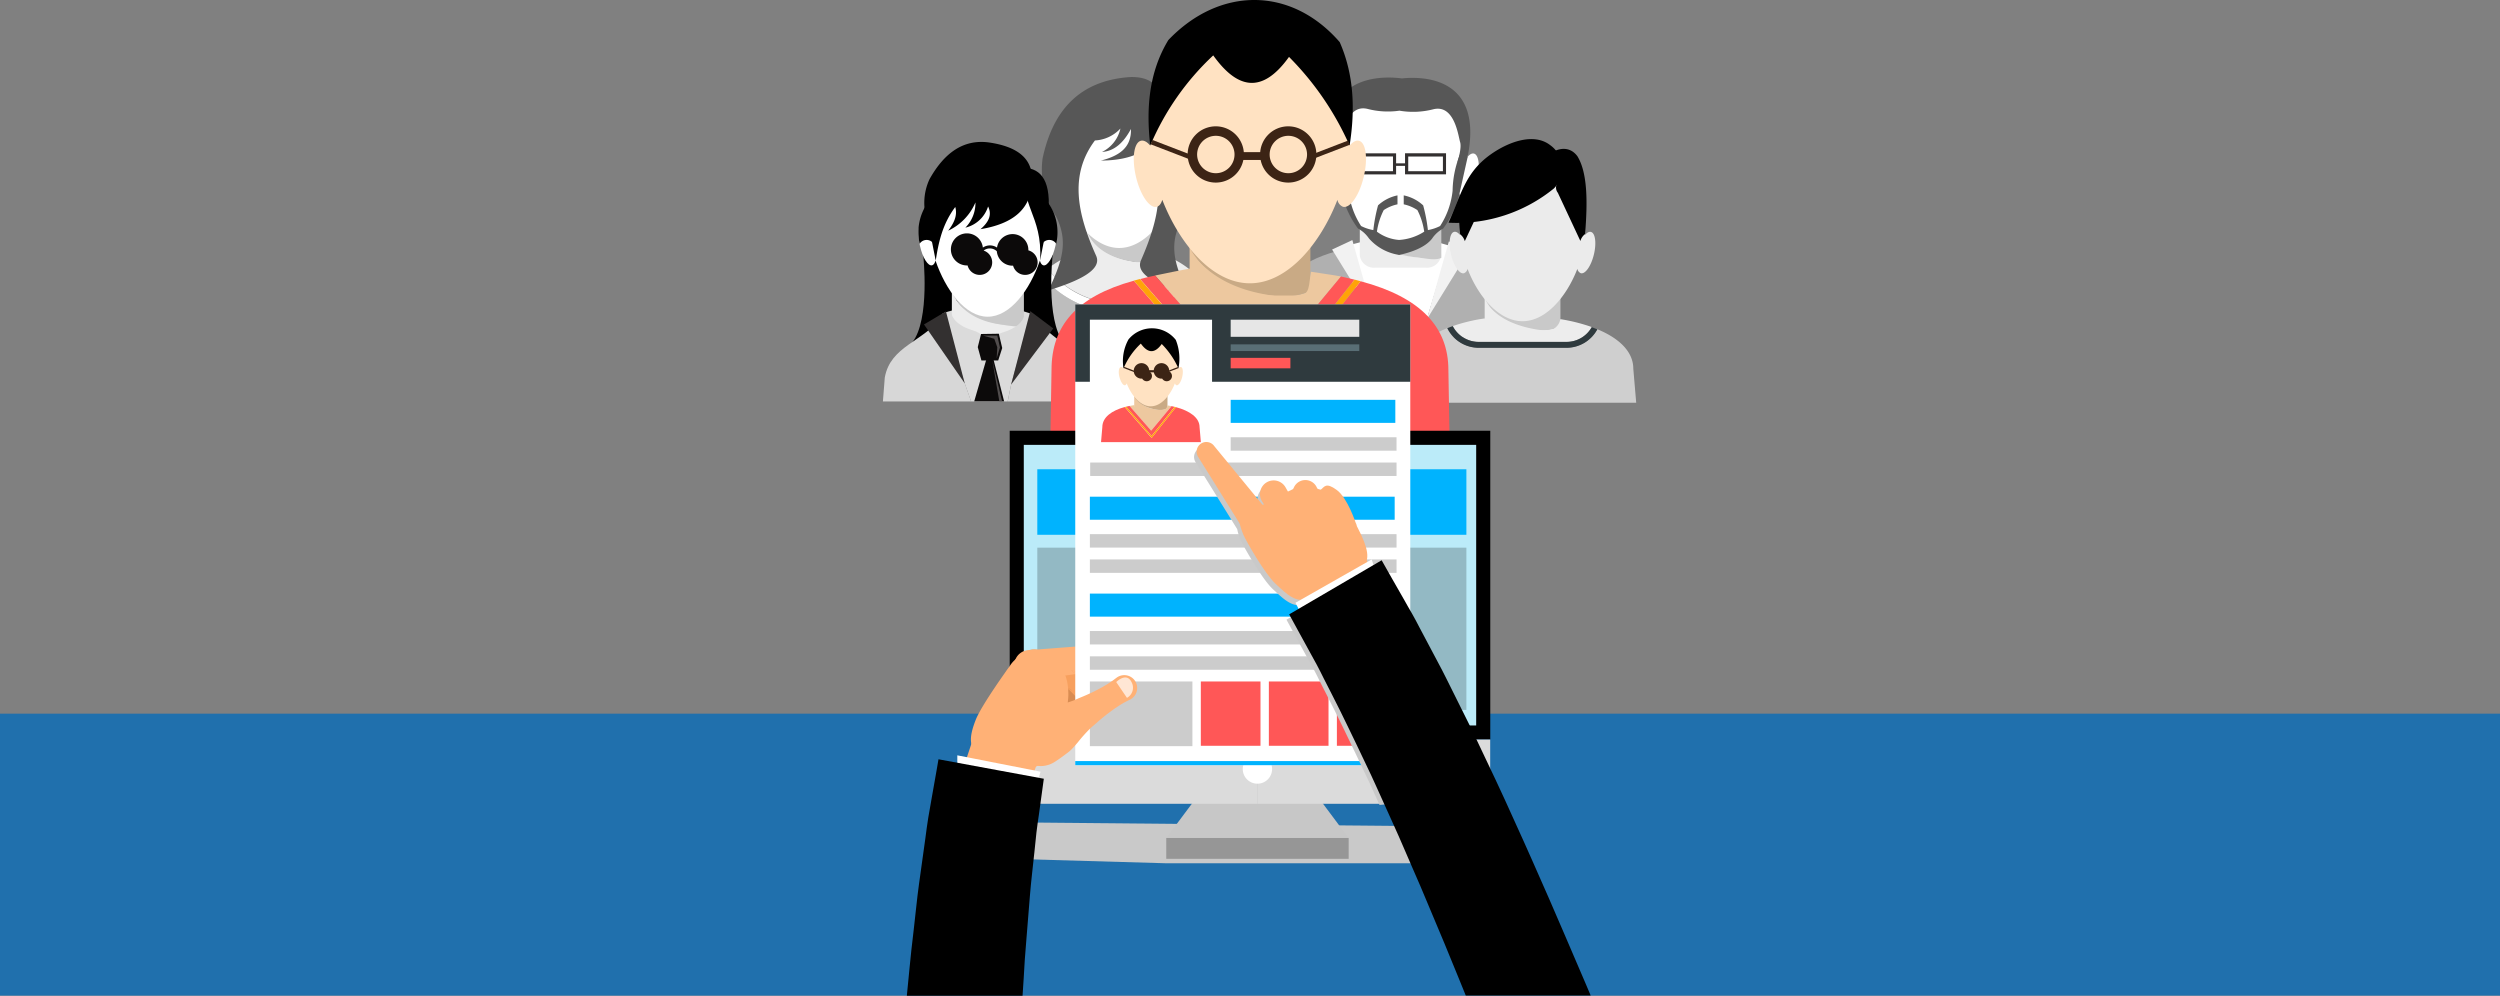 <svg xmlns="http://www.w3.org/2000/svg" width="414.5" height="165.088" viewBox="0 0 414.5 165.088">
  <rect x="0" y="0" width="414.5" height="165.088" fill="#808080" stroke="none"/>
  <g id="Group_1838" data-name="Group 1838" transform="translate(0 -197.898)">
    <rect id="Rectangle_1555" data-name="Rectangle 1555" width="414.5" height="46.745" transform="translate(0 316.219)" fill="#2070ad"/>
    <path id="Path_975" data-name="Path 975" d="M264.536,126.02l-1.5.393-.524.262.131.362,4.118,11.6,1.205,3.135h6.829l.646-2.917,3.594-11.764.148-.48-1.375-.393Z" transform="translate(-38.881 112.01)" fill="#fff"/>
    <path id="Path_976" data-name="Path 976" d="M247.628,128.35c-6.349,1.253-11.249,4.113-11.249,8.681l-.52,6.052h17.091l-1.205-3.135Z" transform="translate(-23.868 110.697)" fill="#b0b0b0"/>
    <path id="Path_977" data-name="Path 977" d="M294.88,128.47l-3.594,11.764-.646,2.917h16.528l-.52-6.052C306.648,132.693,301.474,129.78,294.88,128.47Z" transform="translate(-54.727 110.629)" fill="#b0b0b0"/>
    <path id="Path_978" data-name="Path 978" d="M276.03,122.049c-6.34-.921-8.528-4.148-8.528-4.148l8.768-3.441h-6.987a2.361,2.361,0,0,0-2.594,2.026v5.24a2.364,2.364,0,0,0,2.594,2.026h8.3a2.364,2.364,0,0,0,2.594-2.026v-.114A7.029,7.029,0,0,1,276.03,122.049Z" transform="translate(-41.235 118.522)" fill="#ededed"/>
    <path id="Path_979" data-name="Path 979" d="M277.88,114.46h-1.31l-9.38,2.389s1.437,4.336,9.139,5.2c1.86.21,3.192.546,4.161.07v-5.633A2.376,2.376,0,0,0,277.88,114.46Z" transform="translate(-41.517 118.522)" fill="#c9c9c9"/>
    <path id="Path_980" data-name="Path 980" d="M277.586,77.068c-.323-.087-.694.114-1.048.528v-.6c0-6.55-4.991-11.834-11.144-11.834s-11.139,5.3-11.139,11.834v.6c-.354-.437-.725-.616-1.048-.528-.786.214-1.022,2.039-.524,4.07s1.528,3.493,2.31,3.3a1.07,1.07,0,0,0,.62-.777c1.891,4.891,5.559,9.318,9.768,9.318s7.86-4.428,9.773-9.318a1.057,1.057,0,0,0,.664.777c.782.214,1.817-1.262,2.31-3.3S278.372,77.282,277.586,77.068Z" transform="translate(-33.198 146.294)" fill="#fff"/>
    <path id="Path_981" data-name="Path 981" d="M256.17,126.838l7.017,11.375-3.659-12.943Z" transform="translate(-35.309 112.432)" fill="#f2f2f2"/>
    <path id="Path_982" data-name="Path 982" d="M292.12,138.713l7.022-11.375-3.358-1.568Z" transform="translate(-55.561 112.15)" fill="#f2f2f2"/>
    <path id="Path_983" data-name="Path 983" d="M276.462,98.743a13.279,13.279,0,0,1-2.07,5.864,7.319,7.319,0,0,1-2.026.677,27.139,27.139,0,0,0-.786-4.1,6.747,6.747,0,0,0-3.223-1.655v1.485a6.471,6.471,0,0,1,2.266.956,11.248,11.248,0,0,1,1.131,3.576,8.677,8.677,0,0,1-4.174,1.371,7.021,7.021,0,0,1-3.668-1.371,11.247,11.247,0,0,1,1.131-3.576,6.507,6.507,0,0,1,2.279-.956V99.529a6.764,6.764,0,0,0-3.223,1.655,26.576,26.576,0,0,0-.782,4.1,7.345,7.345,0,0,1-2.031-.677,13.279,13.279,0,0,1-2.07-5.864A16.851,16.851,0,0,0,258,92.73l-1.279.4,1.358,6.061a15.72,15.72,0,0,0,2.694,5.834,5.192,5.192,0,0,1,1.83,1.655,8.272,8.272,0,0,0,4.7,2.668l.271.061a1.243,1.243,0,0,0,.253-.052c1.773-.41,4.087-1.179,5.24-2.677a5.153,5.153,0,0,1,1.83-1.655,15.846,15.846,0,0,0,2.712-5.834l1.354-6.061-1.275-.4a16.764,16.764,0,0,0-1.227,6.013Z" transform="translate(-35.619 130.763)" fill="#575757"/>
    <path id="Path_984" data-name="Path 984" d="M267.457,63.7c-2.7-.358-14.218-1.109-11.353,13l1.668.782s-.742-2.266-.437-3.271.913-6.319,4.441-5.45a13.428,13.428,0,0,0,5.271.288,13.388,13.388,0,0,0,5.607-.231c3.533-.873,4.144,4.445,4.45,5.445s-.437,3.271-.437,3.271l1.668-.777C281.06,63.347,270.8,63.351,267.457,63.7Z" transform="translate(-35.016 147.199)" fill="#575757"/>
    <path id="Path_985" data-name="Path 985" d="M273.184,93.984H271.7V92.324h-6.8v3.493h6.8v-1.41h1.48v1.406h6.8V92.32h-6.8Zm-2,1.31h-5.755V92.848h5.755Zm2.528-2.441h5.751v2.441h-5.751Z" transform="translate(-40.227 130.994)" fill="#333030"/>
    <path id="Path_986" data-name="Path 986" d="M170.437,123.984c-5.087-.873-6.829-3.93-6.829-3.93l7.039-3.266h-5.6a2,2,0,0,0-2.079,1.926v4.965a2,2,0,0,0,2.079,1.921h6.668a2.009,2.009,0,0,0,2.083-1.921v-.114A4.757,4.757,0,0,1,170.437,123.984Z" transform="translate(17.194 117.211)" fill="#ededed"/>
    <path id="Path_987" data-name="Path 987" d="M171.818,116.827h-1.065l-7.6,2.183s.926,4,7.423,5.048a4.9,4.9,0,0,0,3.345-.437v-4.869a2.009,2.009,0,0,0-2.1-1.926Z" transform="translate(17.092 117.189)" fill="#c9c9c9"/>
    <path id="Path_988" data-name="Path 988" d="M171.012,79.028c-.31-.087-.659.1-1,.5v-.572c0-6.214-4.742-11.244-10.589-11.244s-10.585,5.03-10.585,11.244v.572c-.336-.393-.69-.585-1-.5-.747.2-.969,1.934-.5,3.865s1.454,3.336,2.183,3.131a1,1,0,0,0,.629-.72c1.8,4.646,5.284,8.851,9.284,8.851s7.489-4.205,9.288-8.851a.987.987,0,0,0,.585.738c.742.205,1.725-1.2,2.183-3.131S171.759,79.229,171.012,79.028Z" transform="translate(26.133 144.858)" fill="#fff"/>
    <path id="Path_989" data-name="Path 989" d="M167.48,138.849a17.03,17.03,0,0,1-26.047-.389,10.572,10.572,0,0,0-2.856,4.572l-.437,5.747h32.471l-.415-5.747A10.324,10.324,0,0,0,167.48,138.849Z" transform="translate(31.181 105.002)" fill="#bdbdbd"/>
    <path id="Path_990" data-name="Path 990" d="M163.594,131.449h-7.03a2.128,2.128,0,0,1-1.882-2.079,14.148,14.148,0,0,0-6.471,2.974,15.532,15.532,0,0,0,23.846.376,14.746,14.746,0,0,0-6.6-3.223A2.1,2.1,0,0,1,163.594,131.449Z" transform="translate(25.508 110.122)" fill="#ededed"/>
    <path id="Path_991" data-name="Path 991" d="M158.859,141.948a15.091,15.091,0,0,1-12.074-5.768,14.376,14.376,0,0,0-1.1,1,17.03,17.03,0,0,0,26.047.389,14.413,14.413,0,0,0-1.1-1.009,15.152,15.152,0,0,1-11.773,5.393Z" transform="translate(26.934 106.286)" fill="#fff"/>
    <path id="Path_992" data-name="Path 992" d="M191.01,80.576c-1.218-5.72-3.856-9.851-8.3-11.956a5.532,5.532,0,0,1-1.773,5.572,5.93,5.93,0,0,1,.14,2.965,3.543,3.543,0,0,1,.236.319,6.4,6.4,0,0,0,.987.118c4.367,5.808,2.751,12.34-.166,19.052-1.087,2.284,2.467,4.131,7.86,5.795-2.109-4.616-3.445-7.908-1.24-12.257A13.905,13.905,0,0,0,191.01,80.576Z" transform="translate(7.07 144.345)" fill="#575757"/>
    <path id="Path_993" data-name="Path 993" d="M160.618,63.366c-8.388.533-12.869,5.467-14.58,13.5a14,14,0,0,0,2.236,9.607c2.183,4.367.873,7.637-1.245,12.262,5.4-1.668,8.96-3.515,7.86-5.8-3.03-6.76-4.506-13.292-.17-19.056a6.162,6.162,0,0,0,4.227-1.982,5.692,5.692,0,0,1-3.057,3.891c2.026-.131,3.581-1.533,4.8-3.812.1,3.17-2.061,4.493-4.974,5.24,6.537-.035,10.3-2.655,10.449-8.55C165.971,65.248,164.321,63.279,160.618,63.366Z" transform="translate(26.821 147.306)" fill="#575757"/>
    <path id="Path_994" data-name="Path 994" d="M322.79,149.774c-5.908-.873-7.947-3.865-7.947-3.865l8.174-3.21h-6.5a2.2,2.2,0,0,0-2.415,1.891v4.864a2.2,2.2,0,0,0,2.415,1.891h7.733a2.2,2.2,0,0,0,2.415-1.891v-.1A6.318,6.318,0,0,1,322.79,149.774Z" transform="translate(-67.943 102.613)" fill="#ededed"/>
    <path id="Path_995" data-name="Path 995" d="M324.479,142.7h-1.236L314.51,145s1.192,3.716,8.454,4.917a6.3,6.3,0,0,0,3.93-.568v-4.773A2.2,2.2,0,0,0,324.479,142.7Z" transform="translate(-68.174 102.613)" fill="#c9c9c9"/>
    <path id="Path_996" data-name="Path 996" d="M324.236,107.86c-.3-.083-.646.1-.978.493v-.563c0-6.113-4.65-11.03-10.38-11.03s-10.371,4.939-10.371,11.021v.563c-.332-.389-.677-.576-.978-.493-.729.2-.948,1.9-.489,3.795s1.424,3.271,2.157,3.057a.987.987,0,0,0,.572-.725c1.747,4.559,5.183,8.685,9.109,8.685s7.34-4.131,9.1-8.685a.987.987,0,0,0,.572.725c.734.2,1.694-1.179,2.157-3.057S324.97,108.061,324.236,107.86Z" transform="translate(-60.451 128.493)" fill="#ebebeb"/>
    <path id="Path_997" data-name="Path 997" d="M317.25,87.941c-2.725-2.118-6.947-.555-9.912,1.559-4.24,3.022-4.864,6.69-6.947,11.292a25.466,25.466,0,0,0,17.467-5.677A4.719,4.719,0,0,0,317.25,87.941Z" transform="translate(-60.22 134.028)"/>
    <path id="Path_998" data-name="Path 998" d="M336.3,92.415l1.057,4.039h1.218a1.393,1.393,0,0,0,.162,1.467l3.738,7.991a2.183,2.183,0,0,1,.782-1.144c.437-5.393.406-10.161-1.271-12.9C340.322,89.616,337.645,90.878,336.3,92.415Z" transform="translate(-80.449 131.938)"/>
    <path id="Path_999" data-name="Path 999" d="M304.471,117.8a2.183,2.183,0,0,1,.782,1.144l1.856-3.965a10.654,10.654,0,0,1-2.869-1.262C304.271,115.021,304.349,116.388,304.471,117.8Z" transform="translate(-62.389 118.939)"/>
    <path id="Path_1000" data-name="Path 1000" d="M317.659,157.045H309.5a2.279,2.279,0,0,1-2.183-2.035A28.023,28.023,0,0,0,302,156.285a4.834,4.834,0,0,0,4.292,2.62h14.545a4.8,4.8,0,0,0,4.205-2.463,29.788,29.788,0,0,0-5.218-1.31A2.271,2.271,0,0,1,317.659,157.045Z" transform="translate(-61.127 95.679)" fill="#ededed"/>
    <path id="Path_1001" data-name="Path 1001" d="M316.569,158.872a5.812,5.812,0,0,1-5.122,3.057H296.9a5.808,5.808,0,0,1-5.205-3.249c-3.524,1.45-5.886,3.685-5.886,6.747l-.48,5.637h37.689l-.48-5.637C322.538,162.549,320.141,160.348,316.569,158.872Z" transform="translate(-51.736 93.611)" fill="#cfcfcf"/>
    <path id="Path_1002" data-name="Path 1002" d="M319.66,160.56H305.115a4.834,4.834,0,0,1-4.292-2.62c-.314.109-.62.227-.913.349a5.808,5.808,0,0,0,5.205,3.249H319.66a5.812,5.812,0,0,0,5.122-3.057c-.3-.122-.6-.245-.917-.358A4.8,4.8,0,0,1,319.66,160.56Z" transform="translate(-59.949 94.028)" fill="#2f3a3e"/>
    <path id="Path_1003" data-name="Path 1003" d="M137.919,129.56l-4.458-1.07L128.5,136.9l.943,6.218,6.087,4.144s7.218.568,4.205-3.2S137.919,129.56,137.919,129.56Z" transform="translate(36.612 110.618)"/>
    <path id="Path_1004" data-name="Path 1004" d="M97.622,129.571s1.192,10.733-1.821,14.5,4.205,3.2,4.205,3.2l6.087-4.135.943-6.209-4.961-8.415Z" transform="translate(55.446 110.607)"/>
    <path id="Path_1005" data-name="Path 1005" d="M109.855,151.92l-1.327.376-.467.253.118.349,3.646,11.135,1.065,3.009h6.048l.576-2.8,3.179-11.3.131-.463-1.218-.376Z" transform="translate(48.126 97.419)" fill="#dbdbdb"/>
    <path id="Path_1006" data-name="Path 1006" d="M95.537,154.16c-3.319,4.319-8.663,4.943-9.607,10.174l-.31,3.969h14.633l-1.065-3.009Z" transform="translate(60.767 96.157)" fill="#d7d7d7"/>
    <path id="Path_1007" data-name="Path 1007" d="M136.742,154.27l-3.179,11.3-.563,2.8h14.131l-.306-3.969C146.074,160.837,142.065,159.126,136.742,154.27Z" transform="translate(34.077 96.095)" fill="#d7d7d7"/>
    <path id="Path_1008" data-name="Path 1008" d="M120.053,147.581c-5.611-.921-7.55-4.144-7.55-4.144L120.267,140H114.1a2.174,2.174,0,0,0-2.3,2.026v5.214a2.173,2.173,0,0,0,2.3,2.022h7.349a2.169,2.169,0,0,0,2.293-2.022v-.114A5.463,5.463,0,0,1,120.053,147.581Z" transform="translate(46.019 104.134)" fill="#ededed"/>
    <path id="Path_1009" data-name="Path 1009" d="M121.666,140h-1.179l-8.3,2.389s1.275,4.332,8.091,5.192c1.651.21,2.83.546,3.685.07v-5.624A2.183,2.183,0,0,0,121.666,140Z" transform="translate(45.8 104.134)" fill="#c9c9c9"/>
    <path id="Path_1010" data-name="Path 1010" d="M121.412,102.655c-.284-.092-.611.114-.926.524v-.6c0-6.524-4.419-11.816-9.869-11.816s-9.864,5.292-9.864,11.816v.6c-.319-.41-.646-.616-.934-.524-.69.214-.9,2.03-.463,4.065s1.354,3.493,2.048,3.288c.245-.074.437-.358.546-.777,1.677,4.886,4.921,9.305,8.65,9.305s6.987-4.419,8.655-9.305c.118.437.3.7.546.777.694.214,1.611-1.258,2.048-3.288S122.106,102.873,121.412,102.655Z" transform="translate(53.158 131.873)" fill="#fff"/>
    <path id="Path_1011" data-name="Path 1011" d="M114.953,155.873c-3.358-1-3.55-2.843-3.55-2.843l-.153,1.419.655,2.3,1.541,3.013,2.62-.546S118.311,156.877,114.953,155.873Z" transform="translate(46.329 96.794)" fill="#dbdbdb"/>
    <path id="Path_1012" data-name="Path 1012" d="M128.826,156.637c-3.354,1-1.118,3.345-1.118,3.345l2.62.546,1.546-3.013.655-2.3-.153-1.424S132.184,155.628,128.826,156.637Z" transform="translate(37.469 96.366)" fill="#dbdbdb"/>
    <path id="Path_1013" data-name="Path 1013" d="M101.21,154.516l6.755,9.76-3.113-11.925Z" transform="translate(51.985 97.177)" fill="#333030"/>
    <path id="Path_1014" data-name="Path 1014" d="M134.29,164.434l6.987-9.31-3.812-2.865Z" transform="translate(33.35 97.228)" fill="#333030"/>
    <path id="Path_1015" data-name="Path 1015" d="M122.329,170.34,120.29,177.4h4.956l-1.79-7.061Z" transform="translate(41.237 87.043)" fill="#0c0a0a"/>
    <path id="Path_1016" data-name="Path 1016" d="M122.176,160.874l-.546,2.175.607,2.218h2.782l.668-2.07-.563-2.367Z" transform="translate(40.482 92.4)" fill="#0c0a0a"/>
    <path id="Path_1017" data-name="Path 1017" d="M123.69,161.55l1.838.524.5,1.4-.1,1.843.546-1.8-.441-1.969Z" transform="translate(39.321 91.994)" fill="#514d4d"/>
    <path id="Path_1018" data-name="Path 1018" d="M128.334,177.818h.472l-1.616-6.7Z" transform="translate(37.35 86.603)" fill="#514d4d"/>
    <path id="Path_1019" data-name="Path 1019" d="M111.9,88.073c-4.175-.5-7.305,1.817-9.707,6.113a9.305,9.305,0,0,0-.17,7.454l1.2,6.052c.463-3.026,1.1-6.039,3.24-8.9.41,1.458-.262,2.716-1.17,3.93a9.108,9.108,0,0,0,4.515-4.685,5.79,5.79,0,0,1-1.672,4.183,5.217,5.217,0,0,0,3.768-3.515c.716,1.428.044,2.646-1.258,3.768,5.205-.873,8.685-3.21,8.537-8.537C119.117,90.719,116.75,88.736,111.9,88.073Z" transform="translate(51.92 133.425)"/>
    <path id="Path_1020" data-name="Path 1020" d="M139.976,97.93c-1.672,6.026,2.594,7.615,2.1,15.344l1.183-6.052C144.176,100.777,142.692,98.323,139.976,97.93Z" transform="translate(30.367 127.834)"/>
    <path id="Path_1021" data-name="Path 1021" d="M146.42,117.71a1.365,1.365,0,0,1,2.183.166,8.545,8.545,0,0,0-1.341-6.816Z" transform="translate(26.517 120.437)"/>
    <path id="Path_1022" data-name="Path 1022" d="M99.295,117.876a1.368,1.368,0,0,1,2.183-.166l-.838-6.65a8.546,8.546,0,0,0-1.345,6.816Z" transform="translate(53.184 120.437)"/>
    <path id="Path_1023" data-name="Path 1023" d="M121.67,122.845a2.62,2.62,0,0,0-2.594,2.236,2.087,2.087,0,0,0-2.345,0,2.659,2.659,0,1,0,0,.607,1.672,1.672,0,0,1,2.314,0,2.62,2.62,0,1,0,2.62-2.843Zm-7.533,4.7a2.07,2.07,0,1,0,0-.009Zm7.533,0a2.07,2.07,0,1,0,0-.009Z" transform="translate(46.228 113.866)" fill="#0c0a0a"/>
    <path id="Path_1024" data-name="Path 1024" d="M215.912,131.569c-9.415-1.371-12.663-6.161-12.663-6.161l13.026-5.118H205.921c-2.131,0-3.851,1.354-3.851,3.013v7.777c0,1.664,1.72,3.013,3.851,3.013h12.327c2.127,0,3.851-1.349,3.851-3.013v-.17A10.6,10.6,0,0,1,215.912,131.569Z" transform="translate(-4.833 115.238)" fill="#edc89f"/>
    <path id="Path_1025" data-name="Path 1025" d="M218.389,120.29h-1.974l-14.1,3.554s2.707,6.406,13.724,7.816a10.6,10.6,0,0,0,6.2-.769V123.3C222.241,121.644,220.52,120.29,218.389,120.29Z" transform="translate(-4.974 115.238)" fill="#c9aa85"/>
    <path id="Path_1026" data-name="Path 1026" d="M218.229,64.748c-.48-.135-1.031.166-1.559.786v-.9c0-9.707-7.423-17.58-16.545-17.58S183.57,54.91,183.57,64.63c0,.3,0,.6.026.9-.528-.62-1.079-.921-1.559-.786-1.17.319-1.511,3.026-.782,6.043s2.271,5.214,3.428,4.9c.437-.118.729-.537.917-1.157,2.821,7.266,8.262,13.842,14.524,13.842s11.7-6.576,14.515-13.842a1.554,1.554,0,0,0,.917,1.157c1.162.314,2.7-1.878,3.428-4.9S219.395,65.067,218.229,64.748Z" transform="translate(7.108 156.496)" fill="#ffe2c2"/>
    <path id="Path_1027" data-name="Path 1027" d="M212.658,140.56H196.789c-2.14,0-1.633-2.24-1.961-4.48-1.223.179-4.7.917-5.869,1.157l15.9,18.165L219.8,137.394c-.969-.2-4-.616-4.991-.782C214.4,138.739,214.741,140.56,212.658,140.56Z" transform="translate(2.553 106.343)" fill="#edc89f"/>
    <path id="Path_1028" data-name="Path 1028" d="M201.659,156.9,185.778,138.73c-.843.175-1.672.371-2.5.581l18.654,21.5,16.9-21.4c-.734-.188-1.489-.362-2.249-.524Z" transform="translate(5.752 104.85)" fill="#ff5757"/>
    <path id="Path_1029" data-name="Path 1029" d="M200.651,140.787,182.8,163.407,163.049,140.7c-9.524,2.62-13.646,7.493-13.646,14.794l-.183,10.952h66.172l-.188-10.952C215.2,148.407,210.646,143.451,200.651,140.787Z" transform="translate(24.939 103.74)" fill="#ff5757"/>
    <path id="Path_1030" data-name="Path 1030" d="M200.577,161.557l-18.689-21.5-1.017.271,19.746,22.707,17.864-22.611c-.328-.1-.651-.183-1-.266Z" transform="translate(7.11 104.1)" fill="#ffa308"/>
    <path id="Path_1031" data-name="Path 1031" d="M189.767,40.756c-3.249,5.354-3.7,11.414-3,17.493A43.747,43.747,0,0,1,197.208,43.3c3.9,5.45,8.026,6.585,12.563.249a48.671,48.671,0,0,1,10.043,14.7c.956-6,.725-11.79-1.637-17.152C210.085,31.791,198.225,31.9,189.767,40.756Z" transform="translate(3.946 163.782)"/>
    <path id="Path_1032" data-name="Path 1032" d="M205.984,82.08a4.664,4.664,0,1,0,4.664,4.668,4.664,4.664,0,0,0-4.664-4.668Zm0,7.773a3.1,3.1,0,1,1,2.2-.906A3.1,3.1,0,0,1,205.984,89.853Z" transform="translate(-4.41 136.763)" fill="#3c2415"/>
    <path id="Path_1033" data-name="Path 1033" d="M233.508,82.08a4.664,4.664,0,1,0,4.659,4.668A4.664,4.664,0,0,0,233.508,82.08Zm0,7.773a3.1,3.1,0,1,1,3.113-3.1A3.1,3.1,0,0,1,233.508,89.853Z" transform="translate(-19.913 136.763)" fill="#3c2415"/>
    <rect id="Rectangle_1556" data-name="Rectangle 1556" width="3.755" height="1.297" transform="translate(205.7 223.122)" fill="#3c2415"/>
    <path id="Path_1034" data-name="Path 1034" d="M248.22,89.827l.271.7,6.14-2.362-.275-.7Z" transform="translate(-30.831 133.732)" fill="#3c2415"/>
    <path id="Path_1035" data-name="Path 1035" d="M187.27,87.965l6.323,2.437.284-.725-6.323-2.437Z" transform="translate(3.505 133.856)" fill="#3c2415"/>
    <path id="Path_1036" data-name="Path 1036" d="M111.4,352l35.715,1.026h47.706l.214-6.1-83.054-.769Z" transform="translate(46.245 -11.997)" fill="#c9c9c9"/>
    <rect id="Rectangle_1557" data-name="Rectangle 1557" width="79.679" height="51.195" transform="translate(167.409 269.317)"/>
    <path id="Path_1037" data-name="Path 1037" d="M201.422,327.11l-8.222,11h30.235l-8.218-11Z" transform="translate(0.164 -1.271)" fill="#c7c7c7"/>
    <path id="Path_1038" data-name="Path 1038" d="M193.194,352.29l0,3.458h30.244l0-3.458Z" transform="translate(0.17 -15.456)" fill="#969696"/>
    <path id="Path_1039" data-name="Path 1039" d="M139.11,203.02v46.522h75.006V203.02H139.11Z" transform="translate(30.635 68.633)" fill="#bbebf9"/>
    <path id="Path_1040" data-name="Path 1040" d="M133.76,320.237a5.606,5.606,0,0,0,5.847,5.327h35.226V314.91H133.76Z" transform="translate(33.649 5.602)" fill="#dbdbdb"/>
    <path id="Path_1041" data-name="Path 1041" d="M227.82,325.565h32.75a5.6,5.6,0,0,0,5.843-5.327V314.91H227.82Z" transform="translate(-19.339 5.602)" fill="#dbdbdb"/>
    <rect id="Rectangle_1558" data-name="Rectangle 1558" width="71.142" height="10.864" transform="translate(171.985 275.701)" fill="#00b3fe"/>
    <rect id="Rectangle_1559" data-name="Rectangle 1559" width="18.2" height="26.903" transform="translate(171.985 288.7)" fill="#93b9c4"/>
    <rect id="Rectangle_1560" data-name="Rectangle 1560" width="18.2" height="26.903" transform="translate(192.578 288.7)" fill="#dfe4e6"/>
    <rect id="Rectangle_1561" data-name="Rectangle 1561" width="29.96" height="26.903" transform="translate(213.167 288.7)" fill="#93b9c4"/>
    <path id="Path_1042" data-name="Path 1042" d="M224.682,320.54a2.432,2.432,0,1,0,2.432,2.432A2.432,2.432,0,0,0,224.682,320.54Z" transform="translate(-16.201 2.43)" fill="#fff"/>
    <path id="Path_1043" data-name="Path 1043" d="M143.63,289.252l.044-.052h0Z" transform="translate(28.088 20.085)" fill="#d98c52"/>
    <path id="Path_1044" data-name="Path 1044" d="M147.127,295.07c.065-.048.118-.079.2-.14s.17-.144.253-.223l.118-.122.031-.039.057-.07h0v-.026a1.6,1.6,0,0,1-.118.131,1.718,1.718,0,0,1-.345.253,1.559,1.559,0,0,1-.716.2,1.352,1.352,0,0,1-.371-.031l-.114-.031-.057-.022-.061-.026.061.044a5,5,0,0,1,.437.341l.052.052.192-.079A2.7,2.7,0,0,0,147.127,295.07Z" transform="translate(26.753 17.127)" fill="#d98c52"/>
    <path id="Path_1045" data-name="Path 1045" d="M143.9,288.8l.039-.035.057-.044.074-.048c.07-.035.044-.031,0-.026L144,288.7Z" transform="translate(27.936 20.398)" fill="#d98c52"/>
    <path id="Path_1046" data-name="Path 1046" d="M146.709,295.3c-.266-.349-.642-.852-1.092-1.454-.917-1.2-2.131-2.773-3.493-4.327-.345-.393-.7-.777-1.1-1.17-.205-.192-.415-.389-.681-.6a3.953,3.953,0,0,0-.493-.336l-.175-.1a2.148,2.148,0,0,0-.236-.1l-.14-.048a1.223,1.223,0,0,0-.2-.052,2.015,2.015,0,0,0-.541-.052,1.986,1.986,0,0,0-.873.249,1.7,1.7,0,0,0-.349.253c.057,0,.083,0,0,.026l-.074.048-.057.044-.039.035a.672.672,0,0,0-.074.083l-.044.052.039-.048h0l.026-.035h0l-.057.061v.026l.052-.066c.026-.031.057-.052.083-.079l.092-.1.065-.052h-.031a4.2,4.2,0,0,1-.738-.092,10.351,10.351,0,0,1-1.441-.415c-.354-.131-.546-.218-.52-.205a1.967,1.967,0,1,0-1.432,3.664c.031,0,.3.109.764.245a15.14,15.14,0,0,0,2.039.437,7.326,7.326,0,0,0,1.651.039,4.086,4.086,0,0,0,1.026-.245l-.052-.052a5.005,5.005,0,0,0-.437-.341l-.061-.044h.013l.061.026.057.022.114.031a1.355,1.355,0,0,0,.371.031,1.559,1.559,0,0,0,.716-.2,1.715,1.715,0,0,0,.345-.253,1.6,1.6,0,0,0,.118-.131c.044-.057.122-.153.057-.066l-.035.039-.022.026v.026h0l-.057.07-.031.039-.118.122c-.083.079-.166.153-.253.223s-.131.092-.2.14a2.7,2.7,0,0,1-.376.205l-.192.079c.293.266.6.576.908.873,1.31,1.367,2.563,2.878,3.493,4l1.118,1.375.437.52h0a1.6,1.6,0,1,0,2.537-1.943Z" transform="translate(34.677 21.488)" fill="#d98c52"/>
    <path id="Path_1047" data-name="Path 1047" d="M155.16,294.85l.48.489.515.14Z" transform="translate(21.593 16.902)" fill="#f7a05e"/>
    <path id="Path_1048" data-name="Path 1048" d="M148.348,283.832a2.048,2.048,0,0,0-.852-.581l-.144-.048-6.838-2.384-.17-.052a2.5,2.5,0,0,0-1.31,4.834l6.476,1.747-.48-.489,1,.629-.515-.14,5.205,5.34a2,2,0,0,0,2.939-2.694Z" transform="translate(31.72 24.885)" fill="#f7a05e"/>
    <path id="Path_1049" data-name="Path 1049" d="M147.861,280.072a2.114,2.114,0,0,0-1.585-.559h-.135l-8.318.646h-.153a2.5,2.5,0,1,0,.668,4.965l7.358-1.009-.808-.668,1.716.546-.9.122,5.563,4.6a2,2,0,0,0,2.62-2.991Z" transform="translate(32.669 25.545)" fill="#ffb176"/>
    <path id="Path_1050" data-name="Path 1050" d="M157.01,288.52l.817.672.9-.122Z" transform="translate(20.551 20.468)" fill="#ffb176"/>
    <rect id="Rectangle_1562" data-name="Rectangle 1562" width="55.548" height="76.404" transform="translate(178.277 248.366)" fill="#fff"/>
    <rect id="Rectangle_1563" data-name="Rectangle 1563" width="55.548" height="12.829" transform="translate(178.277 248.366)" fill="#2f3a3e"/>
    <rect id="Rectangle_1564" data-name="Rectangle 1564" width="55.548" height="0.681" transform="translate(178.277 324.084)" fill="#00b3fe"/>
    <rect id="Rectangle_1565" data-name="Rectangle 1565" width="20.257" height="21.72" transform="translate(180.701 250.903)" fill="#fff"/>
    <path id="Path_1051" data-name="Path 1051" d="M208.268,273.54c-.17.843-.192.974-.358,1.812h.157l.1-.472h.415l.092.472h.153l-.358-1.812Zm-.087,1.236.188-1.07.192,1.07Z" transform="translate(-8.123 28.907)" fill="#fff"/>
    <path id="Path_1052" data-name="Path 1052" d="M211.2,275.09l-.214-1.55h-.2l-.236,1.55-.245-1.55h-.153l.306,1.812h.183l.245-1.6.223,1.6h.188l.3-1.812h-.148Z" transform="translate(-9.384 28.907)" fill="#fff"/>
    <path id="Path_1053" data-name="Path 1053" d="M213.928,273.54c-.17.843-.192.974-.358,1.812h.157l.1-.472h.415l.092.472h.162l-.358-1.812Zm-.087,1.236.188-1.07.192,1.07Z" transform="translate(-11.311 28.907)" fill="#fff"/>
    <path id="Path_1054" data-name="Path 1054" d="M217.029,274.007c0-.249-.074-.467-.389-.467h-.48v1.812h.157v-.873h.306l.266.873h.17l-.284-.9A.437.437,0,0,0,217.029,274.007Zm-.389.332h-.323v-.672h.323c.188,0,.231.157.231.336S216.832,274.339,216.64,274.339Z" transform="translate(-12.77 28.907)" fill="#fff"/>
    <path id="Path_1055" data-name="Path 1055" d="M219.14,273.54h-.41v1.812h.41c.358,0,.463-.24.463-.533v-.738C219.6,273.78,219.49,273.54,219.14,273.54Zm.3,1.31c0,.2-.065.371-.3.371h-.249v-1.559h.249c.236,0,.3.17.3.38Z" transform="translate(-14.218 28.907)" fill="#fff"/>
    <path id="Path_1056" data-name="Path 1056" d="M221.5,274.153a.437.437,0,0,1-.148-.288.231.231,0,0,1,.262-.24c.175,0,.271.14.3.31h0l.131-.044h0a.437.437,0,0,0-.437-.393.384.384,0,0,0-.415.393.546.546,0,0,0,.192.362l.279.3a.664.664,0,0,1,.245.437.236.236,0,0,1-.258.262c-.214,0-.3-.188-.323-.376l-.14.039c.035.249.179.467.437.467a.389.389,0,0,0,.437-.406.817.817,0,0,0-.3-.515Z" transform="translate(-15.604 28.931)" fill="#fff"/>
    <rect id="Rectangle_1566" data-name="Rectangle 1566" width="21.327" height="2.838" transform="translate(204.045 250.903)" fill="#e6e6e6"/>
    <rect id="Rectangle_1567" data-name="Rectangle 1567" width="9.904" height="1.738" transform="translate(204.045 257.23)" fill="#ff5757"/>
    <rect id="Rectangle_1568" data-name="Rectangle 1568" width="21.327" height="1.105" transform="translate(204.045 254.994)" fill="#596e75"/>
    <rect id="Rectangle_1569" data-name="Rectangle 1569" width="27.3" height="3.821" transform="translate(204.045 264.19)" fill="#00b3fe"/>
    <rect id="Rectangle_1570" data-name="Rectangle 1570" width="27.501" height="2.227" transform="translate(204.045 270.395)" fill="#ccc"/>
    <rect id="Rectangle_1571" data-name="Rectangle 1571" width="50.793" height="2.227" transform="translate(180.753 274.587)" fill="#ccc"/>
    <rect id="Rectangle_1572" data-name="Rectangle 1572" width="50.535" height="3.821" transform="translate(180.701 280.251)" fill="#00b3fe"/>
    <rect id="Rectangle_1573" data-name="Rectangle 1573" width="50.845" height="2.227" transform="translate(180.701 286.46)" fill="#ccc"/>
    <rect id="Rectangle_1574" data-name="Rectangle 1574" width="50.845" height="2.227" transform="translate(180.701 290.652)" fill="#ccc"/>
    <rect id="Rectangle_1575" data-name="Rectangle 1575" width="50.535" height="3.821" transform="translate(180.701 296.316)" fill="#00b3fe"/>
    <rect id="Rectangle_1576" data-name="Rectangle 1576" width="50.845" height="2.227" transform="translate(180.701 302.521)" fill="#ccc"/>
    <rect id="Rectangle_1577" data-name="Rectangle 1577" width="50.845" height="2.227" transform="translate(180.701 306.717)" fill="#ccc"/>
    <rect id="Rectangle_1578" data-name="Rectangle 1578" width="16.999" height="10.725" transform="translate(180.701 310.887)" fill="#ccc"/>
    <rect id="Rectangle_1579" data-name="Rectangle 1579" width="9.891" height="10.663" transform="translate(199.097 310.887)" fill="#ff5757"/>
    <rect id="Rectangle_1580" data-name="Rectangle 1580" width="9.891" height="10.663" transform="translate(210.377 310.887)" fill="#ff5757"/>
    <rect id="Rectangle_1581" data-name="Rectangle 1581" width="9.891" height="10.663" transform="translate(221.656 310.887)" fill="#ff5757"/>
    <path id="Path_1057" data-name="Path 1057" d="M184.87,185.6a5.083,5.083,0,0,1-3.493-1.7l3.576-1.406H182.1a.965.965,0,0,0-1.061.825v2.14a.965.965,0,0,0,1.061.83h3.393a.969.969,0,0,0,1.061-.83v-.048A2.856,2.856,0,0,1,184.87,185.6Z" transform="translate(7.014 80.2)" fill="#edc89f"/>
    <path id="Path_1058" data-name="Path 1058" d="M185.551,182.5h-.559l-3.882.978s.742,1.747,3.777,2.153a2.943,2.943,0,0,0,1.707-.214V183.32a.969.969,0,0,0-1.044-.825Z" transform="translate(6.975 80.197)" fill="#c9aa85"/>
    <path id="Path_1059" data-name="Path 1059" d="M185.491,167.193c-.131-.035-.284.048-.437.218v-.249a4.565,4.565,0,1,0-9.113,0v.249c-.144-.17-.3-.253-.437-.218-.323.092-.437.834-.214,1.668s.624,1.437.943,1.349a.437.437,0,0,0,.253-.319c.773,2,2.275,3.812,4,3.812s3.223-1.812,4-3.812a.437.437,0,0,0,.253.319c.319.087.742-.52.943-1.349S185.814,167.285,185.491,167.193Z" transform="translate(10.318 91.561)" fill="#ffe2c2"/>
    <path id="Path_1060" data-name="Path 1060" d="M184.6,188.813h-3.585a1,1,0,0,1-.956-.873c-.275.039-.546.087-.812.14l3.594,4.1,3.375-4.07-.664-.122a1,1,0,0,1-.952.821Z" transform="translate(8.022 77.128)" fill="#edc89f"/>
    <path id="Path_1061" data-name="Path 1061" d="M182.117,192.325l-3.594-4.1-.563.131,4.223,4.856,3.816-4.83-.507-.122Z" transform="translate(8.749 76.97)" fill="#ff5757"/>
    <path id="Path_1062" data-name="Path 1062" d="M180.863,188.682l-4.035,5.109-4.463-5.131c-2.148.59-3.712,1.694-3.712,3.345l-.214,2.472h16.55L184.776,192C184.776,190.407,183.116,189.289,180.863,188.682Z" transform="translate(14.112 76.722)" fill="#ff5757"/>
    <path id="Path_1063" data-name="Path 1063" d="M181.907,193.376,177.7,188.52l-.231.061,4.463,5.131,4.035-5.109-.227-.057Z" transform="translate(9.025 76.801)" fill="#ffa308"/>
    <path id="Path_1064" data-name="Path 1064" d="M177.695,160.617a7.383,7.383,0,0,0-.825,4.8,12.061,12.061,0,0,1,2.873-4.113c1.074,1.5,2.214,1.812,3.463.066a13.537,13.537,0,0,1,2.768,4.048,8.3,8.3,0,0,0-.437-4.725A5.019,5.019,0,0,0,177.695,160.617Z" transform="translate(9.408 93.561)"/>
    <path id="Path_1065" data-name="Path 1065" d="M182.144,172a1.284,1.284,0,1,0,1.284,1.284A1.284,1.284,0,0,0,182.144,172Zm0,2.14a.867.867,0,1,0,0-.013Z" transform="translate(7.116 86.108)" fill="#3c2415"/>
    <path id="Path_1066" data-name="Path 1066" d="M189.738,172a1.284,1.284,0,1,0,1.279,1.284A1.284,1.284,0,0,0,189.738,172Zm0,2.14a.867.867,0,1,0,0-.013Z" transform="translate(2.84 86.108)" fill="#3c2415"/>
    <rect id="Rectangle_1582" data-name="Rectangle 1582" width="1.035" height="0.358" transform="translate(190.399 259.273)" fill="#3c2415"/>
    <path id="Path_1067" data-name="Path 1067" d="M193.79,174.1l.074.2,1.69-.651-.074-.2Z" transform="translate(-0.168 85.291)" fill="#3c2415"/>
    <path id="Path_1068" data-name="Path 1068" d="M177,173.591l1.742.672.079-.2-1.742-.672Z" transform="translate(9.29 85.325)" fill="#3c2415"/>
    <path id="Path_1069" data-name="Path 1069" d="M250.055,253.036c-.528-1.131-1.087-2.244-1.638-3.349l-1.624-3.258c-1.079-2.14-2.065-4.218-3.127-6.161l-2.908-5.485c-.437-.852-.873-1.668-1.31-2.437s-.873-1.493-1.245-2.183c-.782-1.367-1.463-2.555-2.022-3.537l-1.747-3.083-1.873,1.1-.6-1.074c.293-1.1-.1-2.463-.873-4.179-.175-.389-.476-.987-.817-1.642a.437.437,0,0,0-.1-.336s-1.371-4.236-3.183-5.533c-1.7-1.214-1.974-.629-2.62-.026-.183-.057-.371-.109-.559-.157l-.2-.4a2.074,2.074,0,0,0-3.873.476,4.825,4.825,0,0,0-.817.393l-.4-.7-.052-.087a2.266,2.266,0,1,0-3.838,2.41l.3.485-.223.074-8.017-9.733a1.609,1.609,0,0,0-2.62,1.869l6.851,11.021a8.76,8.76,0,0,0,.59,1.851c.437.991,3.533,6.454,5.332,8.113,1.375,1.266,2.716,2.646,4.292,2.668l.507.9-2.55,1.489,1.6,2.926c.507.93,1.127,2.057,1.838,3.354.354.646.729,1.336,1.131,2.061s.777,1.524,1.192,2.341c.83,1.633,1.747,3.4,2.677,5.275s1.891,3.891,2.891,5.961l1.507,3.166c.511,1.065,1.026,2.148,1.52,3.258l1.07,2.367a157.821,157.821,0,0,1,20.165-.349c-.437-.991-.913-1.991-1.384-2.982C252.212,257.595,251.125,255.3,250.055,253.036Z" transform="translate(-5.793 68.118)" fill="#c9c9c9"/>
    <path id="Path_1070" data-name="Path 1070" d="M207.654,202.619a1.609,1.609,0,0,0-2.62,1.869l7.052,11.323a2.684,2.684,0,0,0,.188.266,2.489,2.489,0,0,0,3.843-3.161Z" transform="translate(-6.334 69.239)" fill="#ffb176"/>
    <path id="Path_1071" data-name="Path 1071" d="M238.485,221.837c-2.157-2.131-6.908-3.974-9.877-1.707-4.533,3.467-9.336,1.218-6.934,6.873.437.991,3.533,6.454,5.332,8.113s3.55,3.524,5.847,2.244l7.633-4.253c2.3-1.279,2.044-3.179.742-6.052C240.621,225.711,238.485,221.837,238.485,221.837Z" transform="translate(-15.515 59.58)" fill="#ffb176"/>
    <path id="Path_1072" data-name="Path 1072" d="M233.042,217.7l-.052-.087a2.266,2.266,0,1,0-3.838,2.41l4.4,7.008a2.083,2.083,0,0,0,3.576-2.131Z" transform="translate(-19.893 61.011)" fill="#ffb176"/>
    <rect id="Rectangle_1583" data-name="Rectangle 1583" width="12.633" height="9.956" transform="translate(215.172 296.281) rotate(-29.13)" fill="#ffb176"/>
    <path id="Path_1073" data-name="Path 1073" d="M245.136,217.439a2.083,2.083,0,0,0-3.707,1.891l3.672,7.214a2.083,2.083,0,0,0,2.8.908,2.14,2.14,0,0,0,.59-.437,2.087,2.087,0,0,0,.319-2.354Z" transform="translate(-26.899 61.104)" fill="#ffb176"/>
    <path id="Path_1074" data-name="Path 1074" d="M253.932,219.206c-1.808-1.31-2-.541-2.755.092s-.022,1.349.616,2.1l3.812,4.515c.638.751,1.991-.607,1.511-1.175C257.115,224.739,255.744,220.5,253.932,219.206Z" transform="translate(-32.315 59.918)" fill="#ffb176"/>
    <path id="Path_1075" data-name="Path 1075" d="M242.26,253.718l.537,1.039,12.462-7.113-.358-1.114Z" transform="translate(-27.473 44.122)" fill="#fff"/>
    <path id="Path_1076" data-name="Path 1076" d="M285.411,308.6l-2.424-5.607c-.873-1.987-1.8-4.083-2.755-6.253s-1.965-4.4-3-6.672-2.057-4.581-3.153-6.877-2.183-4.594-3.249-6.856c-.528-1.131-1.087-2.244-1.638-3.349l-1.624-3.258c-1.079-2.14-2.065-4.218-3.127-6.161l-2.908-5.485c-.437-.852-.873-1.668-1.31-2.437s-.873-1.493-1.245-2.183c-.782-1.367-1.463-2.554-2.022-3.537l-1.747-3.083-15.331,8.969,1.6,2.926c.507.93,1.127,2.057,1.838,3.354.354.646.729,1.336,1.131,2.061s.777,1.524,1.192,2.341c.83,1.633,1.747,3.4,2.677,5.275s1.891,3.891,2.891,5.96l1.507,3.166c.511,1.065,1.026,2.148,1.52,3.258l3.026,6.7c1.026,2.24,1.978,4.533,2.956,6.76s1.926,4.423,2.812,6.576l2.594,6.179,2.284,5.568,1.253,3.078h20.711L289,316.964Z" transform="translate(-26.132 43.948)"/>
    <path id="Path_1077" data-name="Path 1077" d="M131.086,282.463a4.5,4.5,0,0,0-5.6,1.786s-4.733,6.506-5.677,8.987c-1.262,3.24-1.157,5.14,1.589,6.048l5.707,1.891c2.751.908,4.258-1.467,5.864-3.642s2.231-7.423,2.218-8.594C135.174,286.821,134.706,283.66,131.086,282.463Z" transform="translate(41.946 24.062)" fill="#ffb176"/>
    <rect id="Rectangle_1584" data-name="Rectangle 1584" width="10.982" height="11.353" transform="matrix(0.314, -0.949, 0.949, 0.314, 157.76, 331.176)" fill="#ffb176"/>
    <path id="Path_1078" data-name="Path 1078" d="M152.576,291.006s-.192.166-.55.415-.873.59-1.533.965c-.323.192-.686.38-1.065.576s-.795.4-1.223.594-.873.393-1.341.581l-.349.144a1.443,1.443,0,0,0-.183.079l-.175.079c-.227.1-.458.205-.7.293a24.26,24.26,0,0,1-2.934.847c-.476.122-.934.249-1.354.389a5.715,5.715,0,0,0-1.127.489c-.672.341-1.218.646-1.594.873s-.59.362-.59.362h0a4.262,4.262,0,0,0,4.563,7.2s.214-.127.576-.376.873-.607,1.467-1.065a5.858,5.858,0,0,0,.921-.8c.306-.319.616-.677.93-1.052a25.486,25.486,0,0,1,2.039-2.279c.183-.175.371-.345.568-.5l.144-.122.127-.114.284-.249c.371-.332.747-.646,1.113-.943s.729-.576,1.074-.83.677-.5.991-.7a14.552,14.552,0,0,1,1.546-.948c.389-.205.616-.31.616-.31a2.182,2.182,0,0,0,.555-.345,2.137,2.137,0,1,0-2.782-3.244Z" transform="translate(32.404 19.357)" fill="#ffb176"/>
    <path id="Path_1079" data-name="Path 1079" d="M113.87,322.2l13.262,3.319.533-1.9L113.87,320.91Z" transform="translate(44.853 2.222)" fill="#fff"/>
    <path id="Path_1080" data-name="Path 1080" d="M114.258,355.658c.083-1.065.17-2.183.262-3.345.188-2.314.389-4.781.585-7.249s.507-4.917.742-7.218c.118-1.153.231-2.262.345-3.319s.275-2,.4-2.9c.493-3.594.821-5.991.821-5.991L99.949,322.41s-.437,2.62-1.14,6.506c-.17.974-.358,2.035-.55,3.153s-.323,2.266-.489,3.467c-.336,2.406-.69,4.969-1.048,7.532s-.581,5.131-.873,7.546c-.14,1.2-.275,2.362-.4,3.463s-.214,2.1-.31,3.057c-.188,1.843-.345,3.38-.437,4.476h19.187c.052-.838.118-1.8.188-2.878C114.119,357.767,114.184,356.728,114.258,355.658Z" transform="translate(55.652 1.377)"/>
    <path id="Path_1081" data-name="Path 1081" d="M174.21,292.111l1.777,2.62a1.917,1.917,0,0,0,.755-2.62C175.887,290.4,174.21,292.111,174.21,292.111Z" transform="translate(10.862 18.872)" fill="#ffe6d4"/>
  </g>
</svg>
